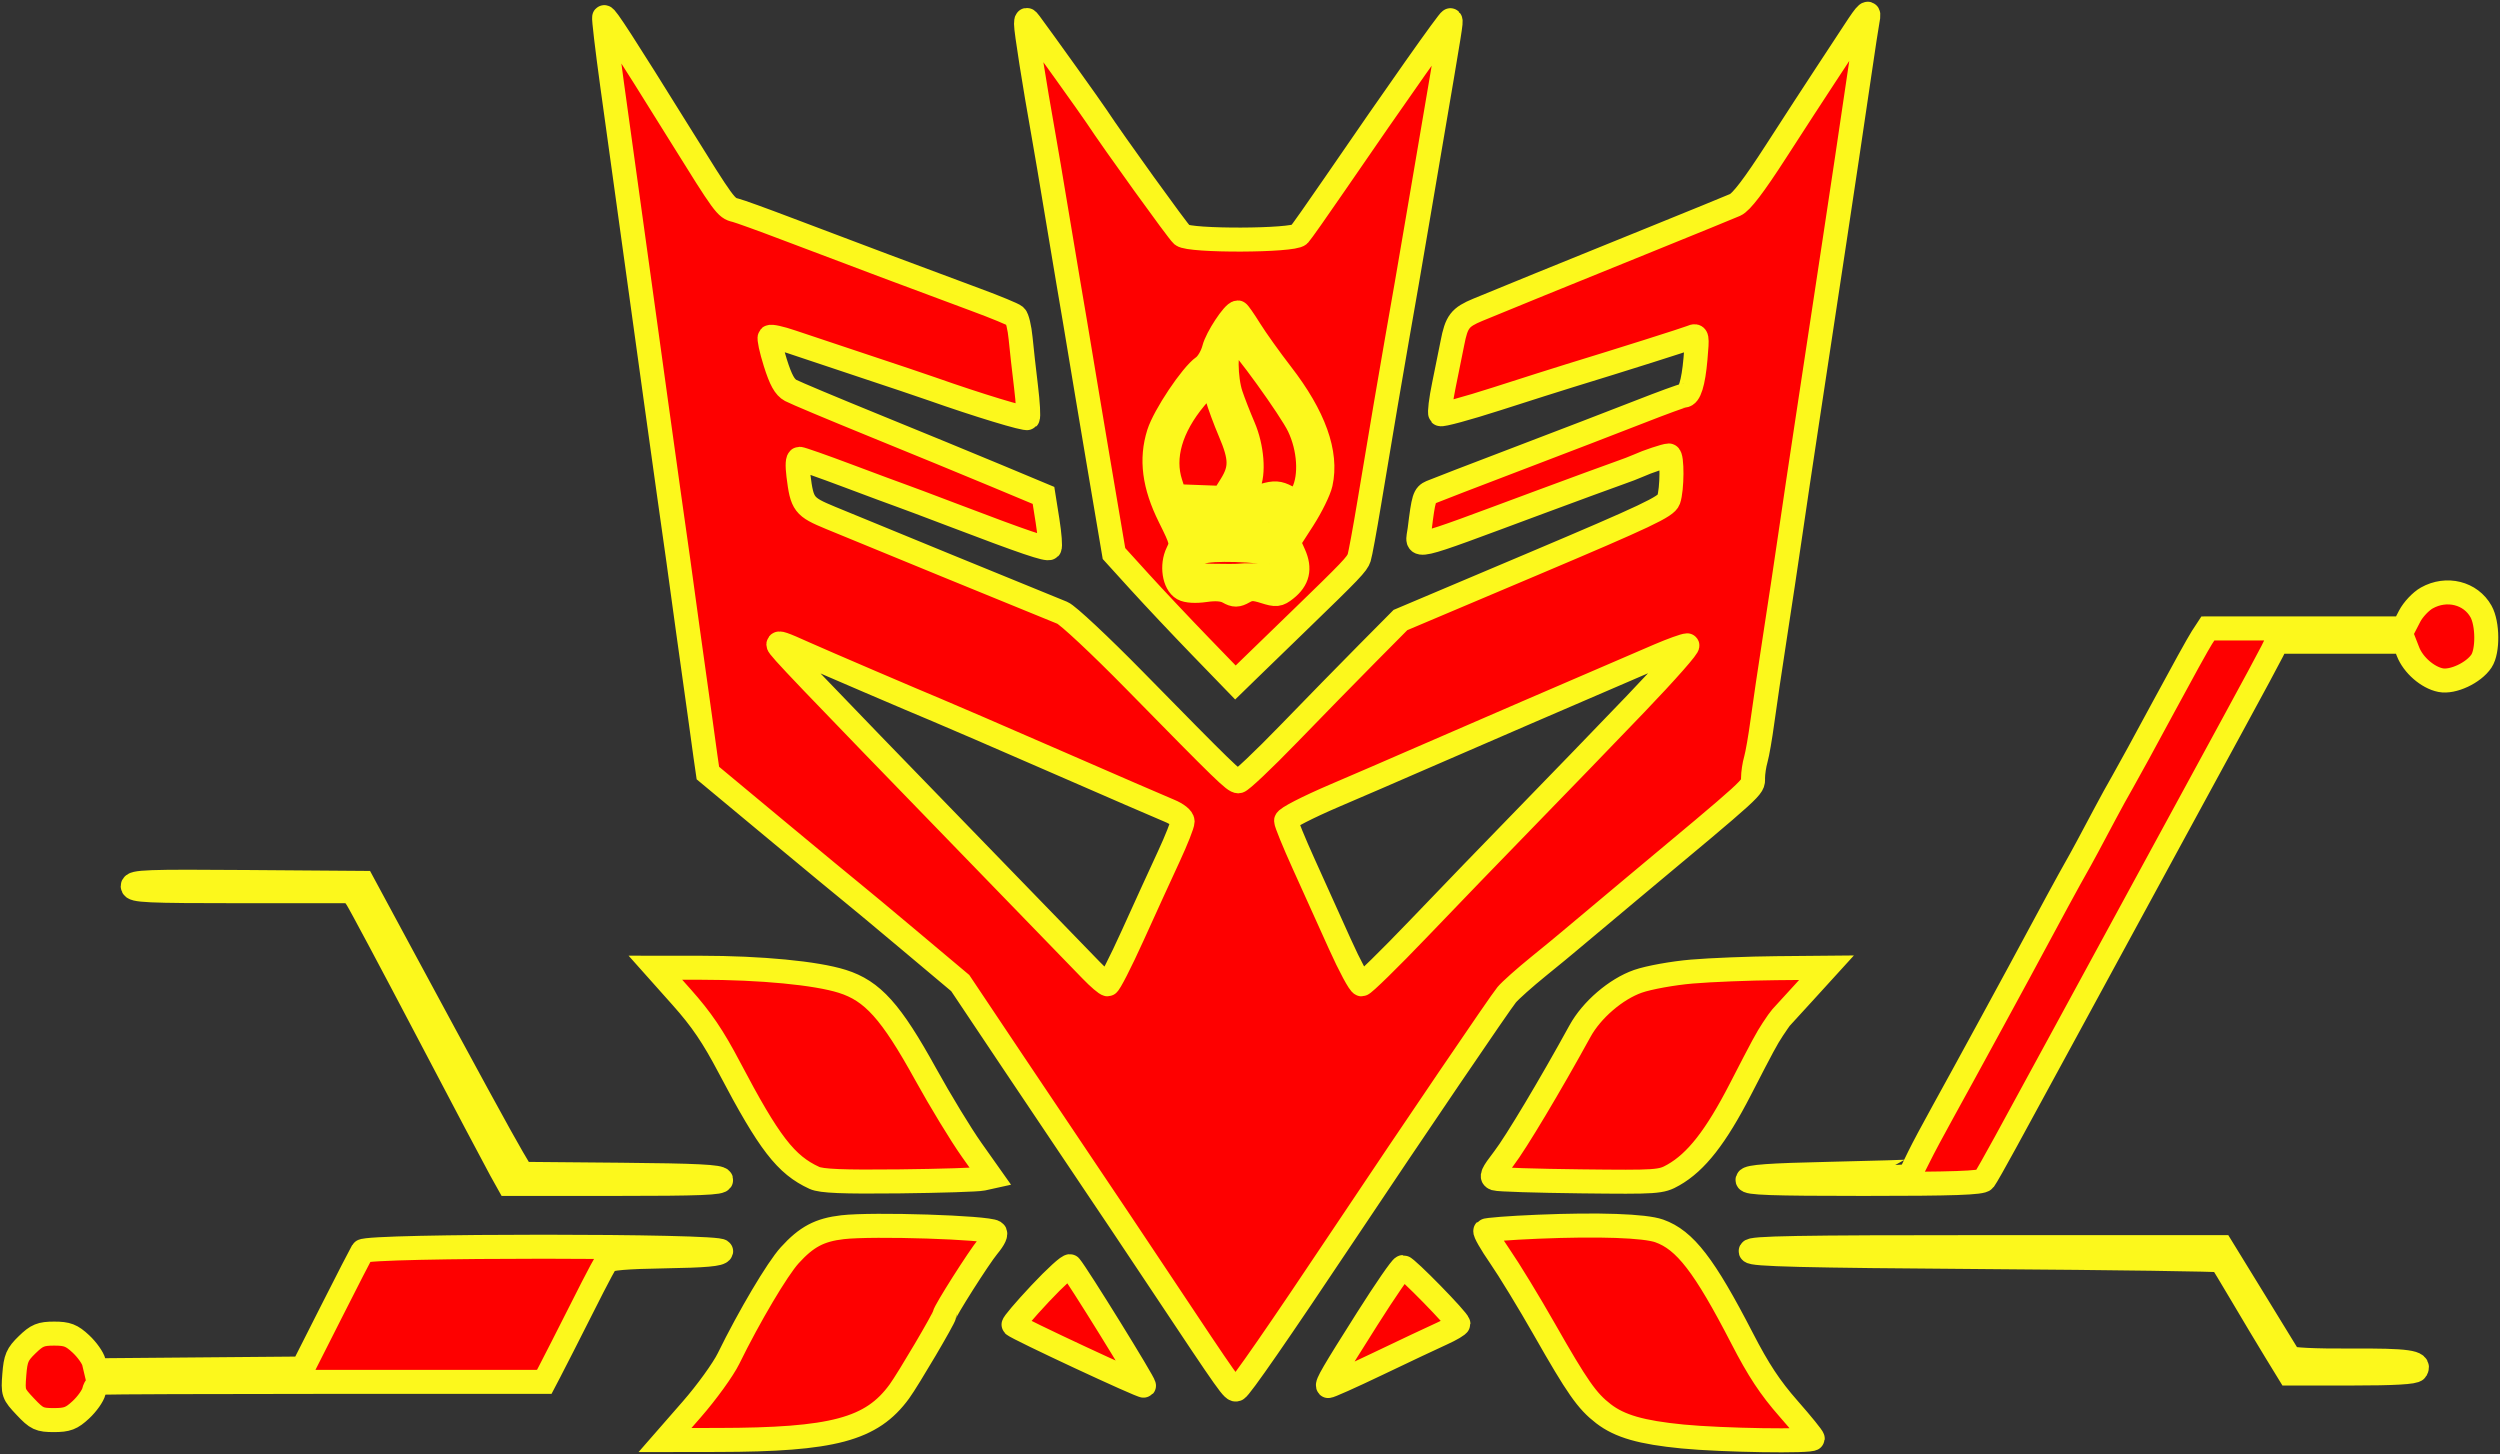<svg width="729" height="424" viewBox="0 0 729 424" fill="none" xmlns="http://www.w3.org/2000/svg">
<rect x="0" y="0" width="729" height="424" fill="#333333" stroke="none"/>
<mask id="path-1-outside-1_139_1114" maskUnits="userSpaceOnUse" x="0" y="0" width="729" height="424" fill="black">
<rect fill="white" width="729" height="424"/>
<path fill-rule="evenodd" clip-rule="evenodd" d="M540.711 9.159C538.795 12.1 534.967 17.932 532.202 22.12C529.438 26.309 522.987 36.234 517.868 44.175C511.454 54.123 507.759 58.965 505.987 59.742C504.572 60.362 493.544 64.868 481.481 69.754C455.689 80.2 437.683 87.532 430.957 90.325C425.709 92.503 424.724 93.792 423.514 100.066C423.076 102.34 421.974 107.786 421.068 112.168C420.161 116.549 419.689 120.418 420.017 120.767C420.346 121.115 427.729 119.111 436.425 116.314C445.122 113.517 454.704 110.473 457.72 109.551C472.656 104.982 491.726 98.948 493.279 98.299C494.931 97.61 494.991 97.945 494.406 104.616C493.783 111.732 492.652 115.356 491.054 115.356C490.574 115.356 484.728 117.494 478.063 120.107C471.398 122.72 455.458 128.853 442.64 133.735C429.823 138.618 418.433 143.007 417.329 143.489C415.349 144.353 415.097 145.165 413.962 154.378C413.247 160.18 409.933 160.931 449.038 146.419C459.342 142.595 469.623 138.821 471.885 138.031C474.147 137.243 476.82 136.218 477.825 135.756C480.326 134.605 485.694 132.815 486.644 132.815C487.69 132.815 487.637 142.757 486.574 145.723C485.849 147.749 480.197 150.426 447.048 164.444L408.369 180.801L398.773 190.477C393.496 195.799 383.139 206.39 375.76 214.011C368.379 221.633 361.799 227.856 361.137 227.841C359.809 227.811 357.295 225.368 330.803 198.368C320.813 188.187 311.355 179.336 309.784 178.699C297.302 173.639 255.834 156.652 242.195 151.013C234.372 147.777 233.876 147.125 232.82 138.672C232.437 135.61 232.552 133.785 233.129 133.785C233.635 133.785 239.959 136.008 247.183 138.726C254.407 141.443 261.346 144.02 262.603 144.454C263.859 144.888 270.851 147.512 278.139 150.288C298.779 158.148 305.447 160.412 306.055 159.767C306.363 159.44 306.091 155.863 305.452 151.817L304.286 144.463L290.528 138.715C282.96 135.554 266.898 128.95 254.835 124.038C242.771 119.126 231.85 114.541 230.565 113.849C228.829 112.914 227.675 110.83 226.07 105.73C224.883 101.957 224.16 98.606 224.464 98.284C224.767 97.961 227.612 98.587 230.786 99.673C233.96 100.759 243.342 103.893 251.636 106.637C259.93 109.382 268.977 112.426 271.742 113.401C285.058 118.103 299.217 122.406 299.696 121.898C299.989 121.587 299.76 117.478 299.186 112.767C298.612 108.056 297.903 101.695 297.61 98.632C297.318 95.569 296.621 92.663 296.062 92.176C295.503 91.689 290.317 89.543 284.536 87.408C270.49 82.219 245.979 73.017 229.702 66.823C222.414 64.049 215.55 61.567 214.45 61.307C211.693 60.657 211.248 60.049 198.297 39.215C181.885 12.814 176.569 4.594 176.176 5.012C175.986 5.213 177.03 14.082 178.496 24.722C181.617 47.375 186.456 82.302 187.626 90.622C188.076 93.823 189.738 105.826 191.319 117.296C192.9 128.765 194.545 140.55 194.974 143.484C196.116 151.281 199.557 175.942 200.522 183.252C200.98 186.719 201.773 192.393 202.285 195.861C202.795 199.328 203.62 205.221 204.116 208.955C204.612 212.689 205.333 217.922 205.718 220.584L206.418 225.423L226.255 241.922C237.165 250.997 247.199 259.295 248.551 260.362C249.903 261.429 257.533 267.783 265.507 274.482L280.005 286.664L295.538 309.885C304.082 322.657 314.171 337.69 317.96 343.292C321.749 348.893 330.8 362.424 338.075 373.36C358.978 404.785 359.5 405.521 360.597 405.133C361.596 404.779 372.739 388.686 392.671 358.811C411.849 330.064 437.5 292.296 439.354 290.073C440.408 288.81 444.56 285.109 448.581 281.848C452.602 278.588 456.509 275.377 457.263 274.713C458.017 274.049 466.036 267.329 475.084 259.78C512.427 228.621 511.183 229.754 511.183 226.916C511.183 225.465 511.548 223.013 511.996 221.466C512.443 219.92 513.308 214.944 513.918 210.41C514.528 205.876 516.175 194.745 517.579 185.677C518.982 176.608 521.016 163.077 522.098 155.608C523.181 148.14 525.296 133.954 526.798 124.085C530.733 98.225 532.806 84.532 534.915 70.496C535.936 63.695 537.579 52.783 538.565 46.248C539.551 39.712 541.214 28.473 542.262 21.272C543.31 14.07 544.362 7.196 544.599 5.995C545.251 2.709 544.53 3.295 540.711 9.159ZM299.188 7.041C299.159 8.808 301.631 24.488 304.261 39.215C305.023 43.483 306.651 53.086 307.877 60.554C309.105 68.023 310.747 77.843 311.528 82.378C312.861 90.121 313.484 93.833 317.019 115.113C317.794 119.782 319.207 128.183 320.158 133.785C321.109 139.386 322.551 147.892 323.361 152.689L324.834 161.409L332.33 169.663C336.454 174.202 344.422 182.664 350.039 188.466L360.251 199.016L364.204 195.165C366.378 193.046 372.849 186.772 378.583 181.221C394.087 166.209 395.721 164.497 396.34 162.615C396.651 161.669 397.976 154.467 399.282 146.611C402.701 126.06 405.89 107.248 407.376 98.867C409.057 89.391 411.253 76.687 413.454 63.706C414.428 57.972 416.062 48.37 417.086 42.368C423.012 7.643 423.234 6.253 422.934 5.893C422.652 5.555 407.183 27.493 389.177 53.769C384.151 61.103 379.495 67.704 378.831 68.437C377.173 70.264 346.816 70.371 344.709 68.556C343.476 67.494 324.68 41.4 319.721 33.867C318.194 31.546 304.047 11.776 300.33 6.768C299.345 5.44 299.213 5.472 299.188 7.041ZM364.5 96.2C366.246 99 370.376 104.783 373.678 109.051C383.227 121.396 387.075 132.129 385.118 140.968C384.656 143.052 382.354 147.746 380.001 151.401L375.723 158.046L377.315 161.606C379.214 165.853 378.469 169.032 374.919 171.837C372.794 173.516 372.137 173.588 368.738 172.507C365.644 171.523 364.512 171.539 362.663 172.589C360.806 173.643 359.989 173.653 358.207 172.641C356.739 171.806 354.522 171.62 351.433 172.071C348.621 172.481 346.116 172.33 344.972 171.68C342.388 170.212 341.574 164.86 343.374 161.166C344.755 158.332 344.685 158.019 341.053 150.7C336.518 141.566 335.523 133.917 337.892 126.401C339.529 121.206 347.465 109.337 350.897 106.95C352.102 106.113 353.488 103.765 354.023 101.658C354.824 98.497 359.679 91.107 360.953 91.107C361.158 91.107 362.755 93.399 364.5 96.2ZM358.756 100.019C357.253 101.614 357.356 110.352 358.932 115.094C359.639 117.218 361.284 121.433 362.588 124.46C365.13 130.359 365.752 138.161 363.96 141.712C362.423 144.761 364.069 145.753 368.54 144.475C371.657 143.585 372.872 143.661 375.194 144.89C378.765 146.781 378.379 146.89 380.015 143.533C382.34 138.761 381.81 130.687 378.754 124.3C376.334 119.242 362.232 99.701 360.567 99.098C360.18 98.957 359.365 99.372 358.756 100.019ZM348.493 116.083C341.369 124.66 338.877 133.327 341.35 140.926L342.569 144.672L349.601 144.934L356.634 145.195L358.969 141.451C361.973 136.633 361.911 133.538 358.662 125.917C357.209 122.509 355.499 117.866 354.862 115.598C354.225 113.331 353.392 111.476 353.012 111.476C352.631 111.476 350.598 113.549 348.493 116.083ZM346.719 149.741C345.761 150.965 345.821 151.67 347.051 153.664C348.525 156.051 348.761 156.093 360.43 156.093C372.131 156.093 372.324 156.058 373.324 153.731C374.944 149.955 373.714 147.996 370.203 148.765C368.575 149.121 366.216 149.353 364.959 149.28C361.493 149.08 359.291 149.096 356.277 149.347C354.769 149.473 352.264 149.277 350.711 148.911C348.691 148.437 347.554 148.673 346.719 149.741ZM351.708 160.672C348.11 161.252 346.681 162.604 346.681 165.426C346.681 167.629 346.98 167.739 353.307 167.886C356.951 167.969 360.55 167.963 361.304 167.869C362.902 167.672 367.004 167.737 370.9 168.019C373.227 168.188 373.682 167.838 373.916 165.709C374.067 164.33 373.568 162.653 372.807 161.983C371.388 160.734 356.908 159.834 351.708 160.672ZM707.656 174.37C705.905 175.353 703.649 177.752 702.644 179.702L700.816 183.247L672.319 183.249L643.822 183.252L642.08 185.919C641.121 187.386 636.11 196.443 630.942 206.045C625.773 215.648 620.409 225.468 619.019 227.869C617.63 230.27 615.345 234.416 613.941 237.083C610.476 243.67 606.346 251.319 605.302 253.087C604.286 254.807 596.252 269.559 593.68 274.426C590.612 280.232 571.565 315.199 566.469 324.378C563.804 329.179 560.72 334.963 559.616 337.23C558.511 339.497 557.546 341.442 557.471 341.553C557.396 341.664 546.676 341.991 533.648 342.28C515.872 342.676 509.868 343.11 509.582 344.019C509.283 344.975 516.457 345.232 543.438 345.232C569.729 345.232 577.886 344.95 578.589 344.019C579.092 343.353 581.88 338.442 584.783 333.108C587.688 327.773 595.412 313.587 601.95 301.584C608.488 289.581 619.881 268.631 627.268 255.027C634.654 241.424 645.34 221.783 651.014 211.38C656.688 200.977 661.917 191.265 662.634 189.799L663.937 187.131H682.494H701.051L702.194 190.061C703.702 193.923 707.896 197.576 711.691 198.331C715.26 199.042 721.325 196.199 723.603 192.748C725.521 189.842 725.45 181.873 723.475 178.324C720.45 172.888 713.425 171.131 707.656 174.37ZM234.729 190.578C239.488 192.717 267.39 204.681 273.113 207.034C276.128 208.273 291.756 215.03 307.841 222.047C323.925 229.065 338.834 235.523 340.969 236.397C343.28 237.342 344.853 238.611 344.853 239.527C344.853 240.374 343.039 244.972 340.821 249.745C338.604 254.517 333.877 264.86 330.317 272.729C326.756 280.598 323.463 287.035 322.997 287.035C322.532 287.035 320.362 285.18 318.175 282.913C315.989 280.646 300.858 265.042 284.552 248.238C234.266 196.417 226.961 188.771 226.961 187.959C226.961 187.218 228.155 187.62 234.729 190.578ZM476.878 205.343C467.812 214.798 453.418 229.69 444.891 238.436C436.366 247.182 422.35 261.695 413.748 270.687C405.145 279.678 397.629 287.035 397.045 287.035C396.461 287.035 393.581 281.689 390.645 275.154C387.709 268.618 382.99 258.166 380.159 251.925C377.329 245.686 375.013 240.012 375.015 239.316C375.016 238.594 381.174 235.421 389.409 231.9C397.324 228.516 407.09 224.299 411.111 222.528C418.388 219.326 470.704 196.718 483.766 191.132C487.536 189.52 491.237 188.191 491.991 188.177C492.745 188.163 485.945 195.889 476.878 205.343ZM38.698 258.41C38.698 259.692 42.741 259.877 70.641 259.877H102.586L104.064 262.059C104.876 263.26 114.132 280.609 124.633 300.615C135.132 320.62 144.758 338.843 146.022 341.11L148.321 345.232H179.492C204.022 345.232 210.582 344.974 210.282 344.019C209.992 343.091 203.145 342.747 181.048 342.551L152.196 342.295L149.478 337.701C146.563 332.773 135.779 313.019 117.321 278.791L105.813 257.452L72.255 257.198C42.809 256.974 38.698 257.123 38.698 258.41ZM198.754 290.761C204.569 297.284 207.913 302.216 212.729 311.372C224.277 333.327 229.15 339.65 237.471 343.473C239.52 344.415 245.747 344.672 262.146 344.491C274.209 344.357 285.169 344.008 286.499 343.715L288.919 343.181L283.297 335.235C280.204 330.864 274.181 320.959 269.91 313.224C259.809 294.928 254.441 288.948 245.61 286.161C237.96 283.746 221.921 282.209 204.238 282.195L191.111 282.186L198.754 290.761ZM493.362 283.308C487.833 283.776 480.75 285.056 477.623 286.153C471.196 288.405 464.122 294.482 460.733 300.66C452.16 316.291 442.026 333.244 438.554 337.769C435.046 342.339 434.658 343.241 436.015 343.689C436.894 343.979 448.101 344.336 460.918 344.482C483.389 344.737 484.356 344.671 487.958 342.626C494.63 338.836 500.345 331.523 507.523 317.588C514.136 304.752 515.122 302.928 516.956 300.13C518.005 298.529 519.088 296.987 519.364 296.702C519.639 296.417 522.733 293.034 526.237 289.185L532.61 282.186L518.012 282.321C509.984 282.396 498.891 282.839 493.362 283.308ZM245.696 357.854C238.971 358.632 235.179 360.646 230.274 366.045C226.664 370.019 218.493 383.811 212.439 396.154C210.869 399.354 206.058 406.011 201.748 410.945L193.912 419.917L209.293 419.892C242.959 419.838 254.176 416.84 262.261 405.735C264.855 402.171 275.397 384.277 275.397 383.436C275.397 382.47 285.431 366.661 288.068 363.473C289.947 361.203 290.635 359.699 289.989 359.276C287.89 357.899 254.55 356.829 245.696 357.854ZM448.427 357.711C440.3 358.05 433.414 358.579 433.123 358.888C432.832 359.197 434.753 362.567 437.389 366.376C440.026 370.185 445.855 379.754 450.343 387.638C459.957 404.531 462.774 408.554 467.564 412.237C472.334 415.905 478.565 417.699 490.632 418.882C502.096 420.005 528.52 420.421 528.594 419.478C528.622 419.133 525.435 415.2 521.512 410.739C516.156 404.645 512.789 399.542 507.984 390.233C497.001 368.956 491.326 361.599 483.843 358.939C479.608 357.435 466.217 356.97 448.427 357.711ZM105.695 364.865C105.288 365.528 101.199 373.494 96.609 382.567L88.262 399.063L58.099 399.319L27.936 399.575L27.385 397.245C27.081 395.964 25.376 393.557 23.595 391.897C20.898 389.384 19.595 388.879 15.806 388.879C11.921 388.879 10.767 389.353 7.928 392.114C5.02 394.942 4.548 396.039 4.174 400.838C3.755 406.189 3.836 406.424 7.405 410.212C10.716 413.727 11.51 414.098 15.712 414.098C19.607 414.098 20.88 413.611 23.595 411.08C25.376 409.42 27.081 407.019 27.381 405.745C27.764 404.126 28.656 403.358 30.343 403.196C31.671 403.068 61.098 402.96 95.735 402.954L158.712 402.943L160.236 400.033C161.649 397.337 164.741 391.26 172.819 375.3C174.574 371.832 176.413 368.46 176.905 367.805C177.536 366.964 182.523 366.537 193.851 366.35C205.699 366.154 210.002 365.768 210.283 364.873C210.838 363.104 106.781 363.096 105.695 364.865ZM510.497 364.873C510.795 365.823 525.65 366.19 579.04 366.57C616.528 366.837 647.397 367.274 647.636 367.54C647.875 367.807 650.645 372.39 653.792 377.725C656.938 383.059 661.315 390.371 663.517 393.971L667.522 400.518H685.715C698.076 400.518 704.108 400.173 704.535 399.44C705.855 397.173 702.095 396.642 685.39 396.734C674.979 396.791 667.91 396.45 667.569 395.875C667.257 395.352 662.684 387.89 657.406 379.293L647.81 363.666L578.964 363.663C524.292 363.661 510.195 363.91 510.497 364.873ZM303.287 377.223C298.807 382 295.326 386.097 295.551 386.327C296.59 387.392 333.208 404.473 333.586 404.07C333.941 403.694 314.075 371.574 312.053 369.252C311.711 368.86 307.767 372.447 303.287 377.223ZM398.707 384.535C388.73 400.297 386.786 403.639 387.287 404.169C387.453 404.346 393.91 401.463 401.635 397.763C409.36 394.063 417.839 390.061 420.478 388.868C423.118 387.675 425.276 386.395 425.276 386.022C425.276 385.002 410.097 369.48 409.1 369.48C408.624 369.48 403.947 376.255 398.707 384.535Z"/>
</mask>
<path fill-rule="evenodd" clip-rule="evenodd" d="M540.711 9.159C538.795 12.1 534.967 17.932 532.202 22.12C529.438 26.309 522.987 36.234 517.868 44.175C511.454 54.123 507.759 58.965 505.987 59.742C504.572 60.362 493.544 64.868 481.481 69.754C455.689 80.2 437.683 87.532 430.957 90.325C425.709 92.503 424.724 93.792 423.514 100.066C423.076 102.34 421.974 107.786 421.068 112.168C420.161 116.549 419.689 120.418 420.017 120.767C420.346 121.115 427.729 119.111 436.425 116.314C445.122 113.517 454.704 110.473 457.72 109.551C472.656 104.982 491.726 98.948 493.279 98.299C494.931 97.61 494.991 97.945 494.406 104.616C493.783 111.732 492.652 115.356 491.054 115.356C490.574 115.356 484.728 117.494 478.063 120.107C471.398 122.72 455.458 128.853 442.64 133.735C429.823 138.618 418.433 143.007 417.329 143.489C415.349 144.353 415.097 145.165 413.962 154.378C413.247 160.18 409.933 160.931 449.038 146.419C459.342 142.595 469.623 138.821 471.885 138.031C474.147 137.243 476.82 136.218 477.825 135.756C480.326 134.605 485.694 132.815 486.644 132.815C487.69 132.815 487.637 142.757 486.574 145.723C485.849 147.749 480.197 150.426 447.048 164.444L408.369 180.801L398.773 190.477C393.496 195.799 383.139 206.39 375.76 214.011C368.379 221.633 361.799 227.856 361.137 227.841C359.809 227.811 357.295 225.368 330.803 198.368C320.813 188.187 311.355 179.336 309.784 178.699C297.302 173.639 255.834 156.652 242.195 151.013C234.372 147.777 233.876 147.125 232.82 138.672C232.437 135.61 232.552 133.785 233.129 133.785C233.635 133.785 239.959 136.008 247.183 138.726C254.407 141.443 261.346 144.02 262.603 144.454C263.859 144.888 270.851 147.512 278.139 150.288C298.779 158.148 305.447 160.412 306.055 159.767C306.363 159.44 306.091 155.863 305.452 151.817L304.286 144.463L290.528 138.715C282.96 135.554 266.898 128.95 254.835 124.038C242.771 119.126 231.85 114.541 230.565 113.849C228.829 112.914 227.675 110.83 226.07 105.73C224.883 101.957 224.16 98.606 224.464 98.284C224.767 97.961 227.612 98.587 230.786 99.673C233.96 100.759 243.342 103.893 251.636 106.637C259.93 109.382 268.977 112.426 271.742 113.401C285.058 118.103 299.217 122.406 299.696 121.898C299.989 121.587 299.76 117.478 299.186 112.767C298.612 108.056 297.903 101.695 297.61 98.632C297.318 95.569 296.621 92.663 296.062 92.176C295.503 91.689 290.317 89.543 284.536 87.408C270.49 82.219 245.979 73.017 229.702 66.823C222.414 64.049 215.55 61.567 214.45 61.307C211.693 60.657 211.248 60.049 198.297 39.215C181.885 12.814 176.569 4.594 176.176 5.012C175.986 5.213 177.03 14.082 178.496 24.722C181.617 47.375 186.456 82.302 187.626 90.622C188.076 93.823 189.738 105.826 191.319 117.296C192.9 128.765 194.545 140.55 194.974 143.484C196.116 151.281 199.557 175.942 200.522 183.252C200.98 186.719 201.773 192.393 202.285 195.861C202.795 199.328 203.62 205.221 204.116 208.955C204.612 212.689 205.333 217.922 205.718 220.584L206.418 225.423L226.255 241.922C237.165 250.997 247.199 259.295 248.551 260.362C249.903 261.429 257.533 267.783 265.507 274.482L280.005 286.664L295.538 309.885C304.082 322.657 314.171 337.69 317.96 343.292C321.749 348.893 330.8 362.424 338.075 373.36C358.978 404.785 359.5 405.521 360.597 405.133C361.596 404.779 372.739 388.686 392.671 358.811C411.849 330.064 437.5 292.296 439.354 290.073C440.408 288.81 444.56 285.109 448.581 281.848C452.602 278.588 456.509 275.377 457.263 274.713C458.017 274.049 466.036 267.329 475.084 259.78C512.427 228.621 511.183 229.754 511.183 226.916C511.183 225.465 511.548 223.013 511.996 221.466C512.443 219.92 513.308 214.944 513.918 210.41C514.528 205.876 516.175 194.745 517.579 185.677C518.982 176.608 521.016 163.077 522.098 155.608C523.181 148.14 525.296 133.954 526.798 124.085C530.733 98.225 532.806 84.532 534.915 70.496C535.936 63.695 537.579 52.783 538.565 46.248C539.551 39.712 541.214 28.473 542.262 21.272C543.31 14.07 544.362 7.196 544.599 5.995C545.251 2.709 544.53 3.295 540.711 9.159ZM299.188 7.041C299.159 8.808 301.631 24.488 304.261 39.215C305.023 43.483 306.651 53.086 307.877 60.554C309.105 68.023 310.747 77.843 311.528 82.378C312.861 90.121 313.484 93.833 317.019 115.113C317.794 119.782 319.207 128.183 320.158 133.785C321.109 139.386 322.551 147.892 323.361 152.689L324.834 161.409L332.33 169.663C336.454 174.202 344.422 182.664 350.039 188.466L360.251 199.016L364.204 195.165C366.378 193.046 372.849 186.772 378.583 181.221C394.087 166.209 395.721 164.497 396.34 162.615C396.651 161.669 397.976 154.467 399.282 146.611C402.701 126.06 405.89 107.248 407.376 98.867C409.057 89.391 411.253 76.687 413.454 63.706C414.428 57.972 416.062 48.37 417.086 42.368C423.012 7.643 423.234 6.253 422.934 5.893C422.652 5.555 407.183 27.493 389.177 53.769C384.151 61.103 379.495 67.704 378.831 68.437C377.173 70.264 346.816 70.371 344.709 68.556C343.476 67.494 324.68 41.4 319.721 33.867C318.194 31.546 304.047 11.776 300.33 6.768C299.345 5.44 299.213 5.472 299.188 7.041ZM364.5 96.2C366.246 99 370.376 104.783 373.678 109.051C383.227 121.396 387.075 132.129 385.118 140.968C384.656 143.052 382.354 147.746 380.001 151.401L375.723 158.046L377.315 161.606C379.214 165.853 378.469 169.032 374.919 171.837C372.794 173.516 372.137 173.588 368.738 172.507C365.644 171.523 364.512 171.539 362.663 172.589C360.806 173.643 359.989 173.653 358.207 172.641C356.739 171.806 354.522 171.62 351.433 172.071C348.621 172.481 346.116 172.33 344.972 171.68C342.388 170.212 341.574 164.86 343.374 161.166C344.755 158.332 344.685 158.019 341.053 150.7C336.518 141.566 335.523 133.917 337.892 126.401C339.529 121.206 347.465 109.337 350.897 106.95C352.102 106.113 353.488 103.765 354.023 101.658C354.824 98.497 359.679 91.107 360.953 91.107C361.158 91.107 362.755 93.399 364.5 96.2ZM358.756 100.019C357.253 101.614 357.356 110.352 358.932 115.094C359.639 117.218 361.284 121.433 362.588 124.46C365.13 130.359 365.752 138.161 363.96 141.712C362.423 144.761 364.069 145.753 368.54 144.475C371.657 143.585 372.872 143.661 375.194 144.89C378.765 146.781 378.379 146.89 380.015 143.533C382.34 138.761 381.81 130.687 378.754 124.3C376.334 119.242 362.232 99.701 360.567 99.098C360.18 98.957 359.365 99.372 358.756 100.019ZM348.493 116.083C341.369 124.66 338.877 133.327 341.35 140.926L342.569 144.672L349.601 144.934L356.634 145.195L358.969 141.451C361.973 136.633 361.911 133.538 358.662 125.917C357.209 122.509 355.499 117.866 354.862 115.598C354.225 113.331 353.392 111.476 353.012 111.476C352.631 111.476 350.598 113.549 348.493 116.083ZM346.719 149.741C345.761 150.965 345.821 151.67 347.051 153.664C348.525 156.051 348.761 156.093 360.43 156.093C372.131 156.093 372.324 156.058 373.324 153.731C374.944 149.955 373.714 147.996 370.203 148.765C368.575 149.121 366.216 149.353 364.959 149.28C361.493 149.08 359.291 149.096 356.277 149.347C354.769 149.473 352.264 149.277 350.711 148.911C348.691 148.437 347.554 148.673 346.719 149.741ZM351.708 160.672C348.11 161.252 346.681 162.604 346.681 165.426C346.681 167.629 346.98 167.739 353.307 167.886C356.951 167.969 360.55 167.963 361.304 167.869C362.902 167.672 367.004 167.737 370.9 168.019C373.227 168.188 373.682 167.838 373.916 165.709C374.067 164.33 373.568 162.653 372.807 161.983C371.388 160.734 356.908 159.834 351.708 160.672ZM707.656 174.37C705.905 175.353 703.649 177.752 702.644 179.702L700.816 183.247L672.319 183.249L643.822 183.252L642.08 185.919C641.121 187.386 636.11 196.443 630.942 206.045C625.773 215.648 620.409 225.468 619.019 227.869C617.63 230.27 615.345 234.416 613.941 237.083C610.476 243.67 606.346 251.319 605.302 253.087C604.286 254.807 596.252 269.559 593.68 274.426C590.612 280.232 571.565 315.199 566.469 324.378C563.804 329.179 560.72 334.963 559.616 337.23C558.511 339.497 557.546 341.442 557.471 341.553C557.396 341.664 546.676 341.991 533.648 342.28C515.872 342.676 509.868 343.11 509.582 344.019C509.283 344.975 516.457 345.232 543.438 345.232C569.729 345.232 577.886 344.95 578.589 344.019C579.092 343.353 581.88 338.442 584.783 333.108C587.688 327.773 595.412 313.587 601.95 301.584C608.488 289.581 619.881 268.631 627.268 255.027C634.654 241.424 645.34 221.783 651.014 211.38C656.688 200.977 661.917 191.265 662.634 189.799L663.937 187.131H682.494H701.051L702.194 190.061C703.702 193.923 707.896 197.576 711.691 198.331C715.26 199.042 721.325 196.199 723.603 192.748C725.521 189.842 725.45 181.873 723.475 178.324C720.45 172.888 713.425 171.131 707.656 174.37ZM234.729 190.578C239.488 192.717 267.39 204.681 273.113 207.034C276.128 208.273 291.756 215.03 307.841 222.047C323.925 229.065 338.834 235.523 340.969 236.397C343.28 237.342 344.853 238.611 344.853 239.527C344.853 240.374 343.039 244.972 340.821 249.745C338.604 254.517 333.877 264.86 330.317 272.729C326.756 280.598 323.463 287.035 322.997 287.035C322.532 287.035 320.362 285.18 318.175 282.913C315.989 280.646 300.858 265.042 284.552 248.238C234.266 196.417 226.961 188.771 226.961 187.959C226.961 187.218 228.155 187.62 234.729 190.578ZM476.878 205.343C467.812 214.798 453.418 229.69 444.891 238.436C436.366 247.182 422.35 261.695 413.748 270.687C405.145 279.678 397.629 287.035 397.045 287.035C396.461 287.035 393.581 281.689 390.645 275.154C387.709 268.618 382.99 258.166 380.159 251.925C377.329 245.686 375.013 240.012 375.015 239.316C375.016 238.594 381.174 235.421 389.409 231.9C397.324 228.516 407.09 224.299 411.111 222.528C418.388 219.326 470.704 196.718 483.766 191.132C487.536 189.52 491.237 188.191 491.991 188.177C492.745 188.163 485.945 195.889 476.878 205.343ZM38.698 258.41C38.698 259.692 42.741 259.877 70.641 259.877H102.586L104.064 262.059C104.876 263.26 114.132 280.609 124.633 300.615C135.132 320.62 144.758 338.843 146.022 341.11L148.321 345.232H179.492C204.022 345.232 210.582 344.974 210.282 344.019C209.992 343.091 203.145 342.747 181.048 342.551L152.196 342.295L149.478 337.701C146.563 332.773 135.779 313.019 117.321 278.791L105.813 257.452L72.255 257.198C42.809 256.974 38.698 257.123 38.698 258.41ZM198.754 290.761C204.569 297.284 207.913 302.216 212.729 311.372C224.277 333.327 229.15 339.65 237.471 343.473C239.52 344.415 245.747 344.672 262.146 344.491C274.209 344.357 285.169 344.008 286.499 343.715L288.919 343.181L283.297 335.235C280.204 330.864 274.181 320.959 269.91 313.224C259.809 294.928 254.441 288.948 245.61 286.161C237.96 283.746 221.921 282.209 204.238 282.195L191.111 282.186L198.754 290.761ZM493.362 283.308C487.833 283.776 480.75 285.056 477.623 286.153C471.196 288.405 464.122 294.482 460.733 300.66C452.16 316.291 442.026 333.244 438.554 337.769C435.046 342.339 434.658 343.241 436.015 343.689C436.894 343.979 448.101 344.336 460.918 344.482C483.389 344.737 484.356 344.671 487.958 342.626C494.63 338.836 500.345 331.523 507.523 317.588C514.136 304.752 515.122 302.928 516.956 300.13C518.005 298.529 519.088 296.987 519.364 296.702C519.639 296.417 522.733 293.034 526.237 289.185L532.61 282.186L518.012 282.321C509.984 282.396 498.891 282.839 493.362 283.308ZM245.696 357.854C238.971 358.632 235.179 360.646 230.274 366.045C226.664 370.019 218.493 383.811 212.439 396.154C210.869 399.354 206.058 406.011 201.748 410.945L193.912 419.917L209.293 419.892C242.959 419.838 254.176 416.84 262.261 405.735C264.855 402.171 275.397 384.277 275.397 383.436C275.397 382.47 285.431 366.661 288.068 363.473C289.947 361.203 290.635 359.699 289.989 359.276C287.89 357.899 254.55 356.829 245.696 357.854ZM448.427 357.711C440.3 358.05 433.414 358.579 433.123 358.888C432.832 359.197 434.753 362.567 437.389 366.376C440.026 370.185 445.855 379.754 450.343 387.638C459.957 404.531 462.774 408.554 467.564 412.237C472.334 415.905 478.565 417.699 490.632 418.882C502.096 420.005 528.52 420.421 528.594 419.478C528.622 419.133 525.435 415.2 521.512 410.739C516.156 404.645 512.789 399.542 507.984 390.233C497.001 368.956 491.326 361.599 483.843 358.939C479.608 357.435 466.217 356.97 448.427 357.711ZM105.695 364.865C105.288 365.528 101.199 373.494 96.609 382.567L88.262 399.063L58.099 399.319L27.936 399.575L27.385 397.245C27.081 395.964 25.376 393.557 23.595 391.897C20.898 389.384 19.595 388.879 15.806 388.879C11.921 388.879 10.767 389.353 7.928 392.114C5.02 394.942 4.548 396.039 4.174 400.838C3.755 406.189 3.836 406.424 7.405 410.212C10.716 413.727 11.51 414.098 15.712 414.098C19.607 414.098 20.88 413.611 23.595 411.08C25.376 409.42 27.081 407.019 27.381 405.745C27.764 404.126 28.656 403.358 30.343 403.196C31.671 403.068 61.098 402.96 95.735 402.954L158.712 402.943L160.236 400.033C161.649 397.337 164.741 391.26 172.819 375.3C174.574 371.832 176.413 368.46 176.905 367.805C177.536 366.964 182.523 366.537 193.851 366.35C205.699 366.154 210.002 365.768 210.283 364.873C210.838 363.104 106.781 363.096 105.695 364.865ZM510.497 364.873C510.795 365.823 525.65 366.19 579.04 366.57C616.528 366.837 647.397 367.274 647.636 367.54C647.875 367.807 650.645 372.39 653.792 377.725C656.938 383.059 661.315 390.371 663.517 393.971L667.522 400.518H685.715C698.076 400.518 704.108 400.173 704.535 399.44C705.855 397.173 702.095 396.642 685.39 396.734C674.979 396.791 667.91 396.45 667.569 395.875C667.257 395.352 662.684 387.89 657.406 379.293L647.81 363.666L578.964 363.663C524.292 363.661 510.195 363.91 510.497 364.873ZM303.287 377.223C298.807 382 295.326 386.097 295.551 386.327C296.59 387.392 333.208 404.473 333.586 404.07C333.941 403.694 314.075 371.574 312.053 369.252C311.711 368.86 307.767 372.447 303.287 377.223ZM398.707 384.535C388.73 400.297 386.786 403.639 387.287 404.169C387.453 404.346 393.91 401.463 401.635 397.763C409.36 394.063 417.839 390.061 420.478 388.868C423.118 387.675 425.276 386.395 425.276 386.022C425.276 385.002 410.097 369.48 409.1 369.48C408.624 369.48 403.947 376.255 398.707 384.535Z" fill="#FE0000"/>
<path fill-rule="evenodd" clip-rule="evenodd" d="M540.711 9.159C538.795 12.1 534.967 17.932 532.202 22.12C529.438 26.309 522.987 36.234 517.868 44.175C511.454 54.123 507.759 58.965 505.987 59.742C504.572 60.362 493.544 64.868 481.481 69.754C455.689 80.2 437.683 87.532 430.957 90.325C425.709 92.503 424.724 93.792 423.514 100.066C423.076 102.34 421.974 107.786 421.068 112.168C420.161 116.549 419.689 120.418 420.017 120.767C420.346 121.115 427.729 119.111 436.425 116.314C445.122 113.517 454.704 110.473 457.72 109.551C472.656 104.982 491.726 98.948 493.279 98.299C494.931 97.61 494.991 97.945 494.406 104.616C493.783 111.732 492.652 115.356 491.054 115.356C490.574 115.356 484.728 117.494 478.063 120.107C471.398 122.72 455.458 128.853 442.64 133.735C429.823 138.618 418.433 143.007 417.329 143.489C415.349 144.353 415.097 145.165 413.962 154.378C413.247 160.18 409.933 160.931 449.038 146.419C459.342 142.595 469.623 138.821 471.885 138.031C474.147 137.243 476.82 136.218 477.825 135.756C480.326 134.605 485.694 132.815 486.644 132.815C487.69 132.815 487.637 142.757 486.574 145.723C485.849 147.749 480.197 150.426 447.048 164.444L408.369 180.801L398.773 190.477C393.496 195.799 383.139 206.39 375.76 214.011C368.379 221.633 361.799 227.856 361.137 227.841C359.809 227.811 357.295 225.368 330.803 198.368C320.813 188.187 311.355 179.336 309.784 178.699C297.302 173.639 255.834 156.652 242.195 151.013C234.372 147.777 233.876 147.125 232.82 138.672C232.437 135.61 232.552 133.785 233.129 133.785C233.635 133.785 239.959 136.008 247.183 138.726C254.407 141.443 261.346 144.02 262.603 144.454C263.859 144.888 270.851 147.512 278.139 150.288C298.779 158.148 305.447 160.412 306.055 159.767C306.363 159.44 306.091 155.863 305.452 151.817L304.286 144.463L290.528 138.715C282.96 135.554 266.898 128.95 254.835 124.038C242.771 119.126 231.85 114.541 230.565 113.849C228.829 112.914 227.675 110.83 226.07 105.73C224.883 101.957 224.16 98.606 224.464 98.284C224.767 97.961 227.612 98.587 230.786 99.673C233.96 100.759 243.342 103.893 251.636 106.637C259.93 109.382 268.977 112.426 271.742 113.401C285.058 118.103 299.217 122.406 299.696 121.898C299.989 121.587 299.76 117.478 299.186 112.767C298.612 108.056 297.903 101.695 297.61 98.632C297.318 95.569 296.621 92.663 296.062 92.176C295.503 91.689 290.317 89.543 284.536 87.408C270.49 82.219 245.979 73.017 229.702 66.823C222.414 64.049 215.55 61.567 214.45 61.307C211.693 60.657 211.248 60.049 198.297 39.215C181.885 12.814 176.569 4.594 176.176 5.012C175.986 5.213 177.03 14.082 178.496 24.722C181.617 47.375 186.456 82.302 187.626 90.622C188.076 93.823 189.738 105.826 191.319 117.296C192.9 128.765 194.545 140.55 194.974 143.484C196.116 151.281 199.557 175.942 200.522 183.252C200.98 186.719 201.773 192.393 202.285 195.861C202.795 199.328 203.62 205.221 204.116 208.955C204.612 212.689 205.333 217.922 205.718 220.584L206.418 225.423L226.255 241.922C237.165 250.997 247.199 259.295 248.551 260.362C249.903 261.429 257.533 267.783 265.507 274.482L280.005 286.664L295.538 309.885C304.082 322.657 314.171 337.69 317.96 343.292C321.749 348.893 330.8 362.424 338.075 373.36C358.978 404.785 359.5 405.521 360.597 405.133C361.596 404.779 372.739 388.686 392.671 358.811C411.849 330.064 437.5 292.296 439.354 290.073C440.408 288.81 444.56 285.109 448.581 281.848C452.602 278.588 456.509 275.377 457.263 274.713C458.017 274.049 466.036 267.329 475.084 259.78C512.427 228.621 511.183 229.754 511.183 226.916C511.183 225.465 511.548 223.013 511.996 221.466C512.443 219.92 513.308 214.944 513.918 210.41C514.528 205.876 516.175 194.745 517.579 185.677C518.982 176.608 521.016 163.077 522.098 155.608C523.181 148.14 525.296 133.954 526.798 124.085C530.733 98.225 532.806 84.532 534.915 70.496C535.936 63.695 537.579 52.783 538.565 46.248C539.551 39.712 541.214 28.473 542.262 21.272C543.31 14.07 544.362 7.196 544.599 5.995C545.251 2.709 544.53 3.295 540.711 9.159ZM299.188 7.041C299.159 8.808 301.631 24.488 304.261 39.215C305.023 43.483 306.651 53.086 307.877 60.554C309.105 68.023 310.747 77.843 311.528 82.378C312.861 90.121 313.484 93.833 317.019 115.113C317.794 119.782 319.207 128.183 320.158 133.785C321.109 139.386 322.551 147.892 323.361 152.689L324.834 161.409L332.33 169.663C336.454 174.202 344.422 182.664 350.039 188.466L360.251 199.016L364.204 195.165C366.378 193.046 372.849 186.772 378.583 181.221C394.087 166.209 395.721 164.497 396.34 162.615C396.651 161.669 397.976 154.467 399.282 146.611C402.701 126.06 405.89 107.248 407.376 98.867C409.057 89.391 411.253 76.687 413.454 63.706C414.428 57.972 416.062 48.37 417.086 42.368C423.012 7.643 423.234 6.253 422.934 5.893C422.652 5.555 407.183 27.493 389.177 53.769C384.151 61.103 379.495 67.704 378.831 68.437C377.173 70.264 346.816 70.371 344.709 68.556C343.476 67.494 324.68 41.4 319.721 33.867C318.194 31.546 304.047 11.776 300.33 6.768C299.345 5.44 299.213 5.472 299.188 7.041ZM364.5 96.2C366.246 99 370.376 104.783 373.678 109.051C383.227 121.396 387.075 132.129 385.118 140.968C384.656 143.052 382.354 147.746 380.001 151.401L375.723 158.046L377.315 161.606C379.214 165.853 378.469 169.032 374.919 171.837C372.794 173.516 372.137 173.588 368.738 172.507C365.644 171.523 364.512 171.539 362.663 172.589C360.806 173.643 359.989 173.653 358.207 172.641C356.739 171.806 354.522 171.62 351.433 172.071C348.621 172.481 346.116 172.33 344.972 171.68C342.388 170.212 341.574 164.86 343.374 161.166C344.755 158.332 344.685 158.019 341.053 150.7C336.518 141.566 335.523 133.917 337.892 126.401C339.529 121.206 347.465 109.337 350.897 106.95C352.102 106.113 353.488 103.765 354.023 101.658C354.824 98.497 359.679 91.107 360.953 91.107C361.158 91.107 362.755 93.399 364.5 96.2ZM358.756 100.019C357.253 101.614 357.356 110.352 358.932 115.094C359.639 117.218 361.284 121.433 362.588 124.46C365.13 130.359 365.752 138.161 363.96 141.712C362.423 144.761 364.069 145.753 368.54 144.475C371.657 143.585 372.872 143.661 375.194 144.89C378.765 146.781 378.379 146.89 380.015 143.533C382.34 138.761 381.81 130.687 378.754 124.3C376.334 119.242 362.232 99.701 360.567 99.098C360.18 98.957 359.365 99.372 358.756 100.019ZM348.493 116.083C341.369 124.66 338.877 133.327 341.35 140.926L342.569 144.672L349.601 144.934L356.634 145.195L358.969 141.451C361.973 136.633 361.911 133.538 358.662 125.917C357.209 122.509 355.499 117.866 354.862 115.598C354.225 113.331 353.392 111.476 353.012 111.476C352.631 111.476 350.598 113.549 348.493 116.083ZM346.719 149.741C345.761 150.965 345.821 151.67 347.051 153.664C348.525 156.051 348.761 156.093 360.43 156.093C372.131 156.093 372.324 156.058 373.324 153.731C374.944 149.955 373.714 147.996 370.203 148.765C368.575 149.121 366.216 149.353 364.959 149.28C361.493 149.08 359.291 149.096 356.277 149.347C354.769 149.473 352.264 149.277 350.711 148.911C348.691 148.437 347.554 148.673 346.719 149.741ZM351.708 160.672C348.11 161.252 346.681 162.604 346.681 165.426C346.681 167.629 346.98 167.739 353.307 167.886C356.951 167.969 360.55 167.963 361.304 167.869C362.902 167.672 367.004 167.737 370.9 168.019C373.227 168.188 373.682 167.838 373.916 165.709C374.067 164.33 373.568 162.653 372.807 161.983C371.388 160.734 356.908 159.834 351.708 160.672ZM707.656 174.37C705.905 175.353 703.649 177.752 702.644 179.702L700.816 183.247L672.319 183.249L643.822 183.252L642.08 185.919C641.121 187.386 636.11 196.443 630.942 206.045C625.773 215.648 620.409 225.468 619.019 227.869C617.63 230.27 615.345 234.416 613.941 237.083C610.476 243.67 606.346 251.319 605.302 253.087C604.286 254.807 596.252 269.559 593.68 274.426C590.612 280.232 571.565 315.199 566.469 324.378C563.804 329.179 560.72 334.963 559.616 337.23C558.511 339.497 557.546 341.442 557.471 341.553C557.396 341.664 546.676 341.991 533.648 342.28C515.872 342.676 509.868 343.11 509.582 344.019C509.283 344.975 516.457 345.232 543.438 345.232C569.729 345.232 577.886 344.95 578.589 344.019C579.092 343.353 581.88 338.442 584.783 333.108C587.688 327.773 595.412 313.587 601.95 301.584C608.488 289.581 619.881 268.631 627.268 255.027C634.654 241.424 645.34 221.783 651.014 211.38C656.688 200.977 661.917 191.265 662.634 189.799L663.937 187.131H682.494H701.051L702.194 190.061C703.702 193.923 707.896 197.576 711.691 198.331C715.26 199.042 721.325 196.199 723.603 192.748C725.521 189.842 725.45 181.873 723.475 178.324C720.45 172.888 713.425 171.131 707.656 174.37ZM234.729 190.578C239.488 192.717 267.39 204.681 273.113 207.034C276.128 208.273 291.756 215.03 307.841 222.047C323.925 229.065 338.834 235.523 340.969 236.397C343.28 237.342 344.853 238.611 344.853 239.527C344.853 240.374 343.039 244.972 340.821 249.745C338.604 254.517 333.877 264.86 330.317 272.729C326.756 280.598 323.463 287.035 322.997 287.035C322.532 287.035 320.362 285.18 318.175 282.913C315.989 280.646 300.858 265.042 284.552 248.238C234.266 196.417 226.961 188.771 226.961 187.959C226.961 187.218 228.155 187.62 234.729 190.578ZM476.878 205.343C467.812 214.798 453.418 229.69 444.891 238.436C436.366 247.182 422.35 261.695 413.748 270.687C405.145 279.678 397.629 287.035 397.045 287.035C396.461 287.035 393.581 281.689 390.645 275.154C387.709 268.618 382.99 258.166 380.159 251.925C377.329 245.686 375.013 240.012 375.015 239.316C375.016 238.594 381.174 235.421 389.409 231.9C397.324 228.516 407.09 224.299 411.111 222.528C418.388 219.326 470.704 196.718 483.766 191.132C487.536 189.52 491.237 188.191 491.991 188.177C492.745 188.163 485.945 195.889 476.878 205.343ZM38.698 258.41C38.698 259.692 42.741 259.877 70.641 259.877H102.586L104.064 262.059C104.876 263.26 114.132 280.609 124.633 300.615C135.132 320.62 144.758 338.843 146.022 341.11L148.321 345.232H179.492C204.022 345.232 210.582 344.974 210.282 344.019C209.992 343.091 203.145 342.747 181.048 342.551L152.196 342.295L149.478 337.701C146.563 332.773 135.779 313.019 117.321 278.791L105.813 257.452L72.255 257.198C42.809 256.974 38.698 257.123 38.698 258.41ZM198.754 290.761C204.569 297.284 207.913 302.216 212.729 311.372C224.277 333.327 229.15 339.65 237.471 343.473C239.52 344.415 245.747 344.672 262.146 344.491C274.209 344.357 285.169 344.008 286.499 343.715L288.919 343.181L283.297 335.235C280.204 330.864 274.181 320.959 269.91 313.224C259.809 294.928 254.441 288.948 245.61 286.161C237.96 283.746 221.921 282.209 204.238 282.195L191.111 282.186L198.754 290.761ZM493.362 283.308C487.833 283.776 480.75 285.056 477.623 286.153C471.196 288.405 464.122 294.482 460.733 300.66C452.16 316.291 442.026 333.244 438.554 337.769C435.046 342.339 434.658 343.241 436.015 343.689C436.894 343.979 448.101 344.336 460.918 344.482C483.389 344.737 484.356 344.671 487.958 342.626C494.63 338.836 500.345 331.523 507.523 317.588C514.136 304.752 515.122 302.928 516.956 300.13C518.005 298.529 519.088 296.987 519.364 296.702C519.639 296.417 522.733 293.034 526.237 289.185L532.61 282.186L518.012 282.321C509.984 282.396 498.891 282.839 493.362 283.308ZM245.696 357.854C238.971 358.632 235.179 360.646 230.274 366.045C226.664 370.019 218.493 383.811 212.439 396.154C210.869 399.354 206.058 406.011 201.748 410.945L193.912 419.917L209.293 419.892C242.959 419.838 254.176 416.84 262.261 405.735C264.855 402.171 275.397 384.277 275.397 383.436C275.397 382.47 285.431 366.661 288.068 363.473C289.947 361.203 290.635 359.699 289.989 359.276C287.89 357.899 254.55 356.829 245.696 357.854ZM448.427 357.711C440.3 358.05 433.414 358.579 433.123 358.888C432.832 359.197 434.753 362.567 437.389 366.376C440.026 370.185 445.855 379.754 450.343 387.638C459.957 404.531 462.774 408.554 467.564 412.237C472.334 415.905 478.565 417.699 490.632 418.882C502.096 420.005 528.52 420.421 528.594 419.478C528.622 419.133 525.435 415.2 521.512 410.739C516.156 404.645 512.789 399.542 507.984 390.233C497.001 368.956 491.326 361.599 483.843 358.939C479.608 357.435 466.217 356.97 448.427 357.711ZM105.695 364.865C105.288 365.528 101.199 373.494 96.609 382.567L88.262 399.063L58.099 399.319L27.936 399.575L27.385 397.245C27.081 395.964 25.376 393.557 23.595 391.897C20.898 389.384 19.595 388.879 15.806 388.879C11.921 388.879 10.767 389.353 7.928 392.114C5.02 394.942 4.548 396.039 4.174 400.838C3.755 406.189 3.836 406.424 7.405 410.212C10.716 413.727 11.51 414.098 15.712 414.098C19.607 414.098 20.88 413.611 23.595 411.08C25.376 409.42 27.081 407.019 27.381 405.745C27.764 404.126 28.656 403.358 30.343 403.196C31.671 403.068 61.098 402.96 95.735 402.954L158.712 402.943L160.236 400.033C161.649 397.337 164.741 391.26 172.819 375.3C174.574 371.832 176.413 368.46 176.905 367.805C177.536 366.964 182.523 366.537 193.851 366.35C205.699 366.154 210.002 365.768 210.283 364.873C210.838 363.104 106.781 363.096 105.695 364.865ZM510.497 364.873C510.795 365.823 525.65 366.19 579.04 366.57C616.528 366.837 647.397 367.274 647.636 367.54C647.875 367.807 650.645 372.39 653.792 377.725C656.938 383.059 661.315 390.371 663.517 393.971L667.522 400.518H685.715C698.076 400.518 704.108 400.173 704.535 399.44C705.855 397.173 702.095 396.642 685.39 396.734C674.979 396.791 667.91 396.45 667.569 395.875C667.257 395.352 662.684 387.89 657.406 379.293L647.81 363.666L578.964 363.663C524.292 363.661 510.195 363.91 510.497 364.873ZM303.287 377.223C298.807 382 295.326 386.097 295.551 386.327C296.59 387.392 333.208 404.473 333.586 404.07C333.941 403.694 314.075 371.574 312.053 369.252C311.711 368.86 307.767 372.447 303.287 377.223ZM398.707 384.535C388.73 400.297 386.786 403.639 387.287 404.169C387.453 404.346 393.91 401.463 401.635 397.763C409.36 394.063 417.839 390.061 420.478 388.868C423.118 387.675 425.276 386.395 425.276 386.022C425.276 385.002 410.097 369.48 409.1 369.48C408.624 369.48 403.947 376.255 398.707 384.535Z" stroke="#FCF81C" stroke-width="7" mask="url(#path-1-outside-1_139_1114)"/>
</svg>

